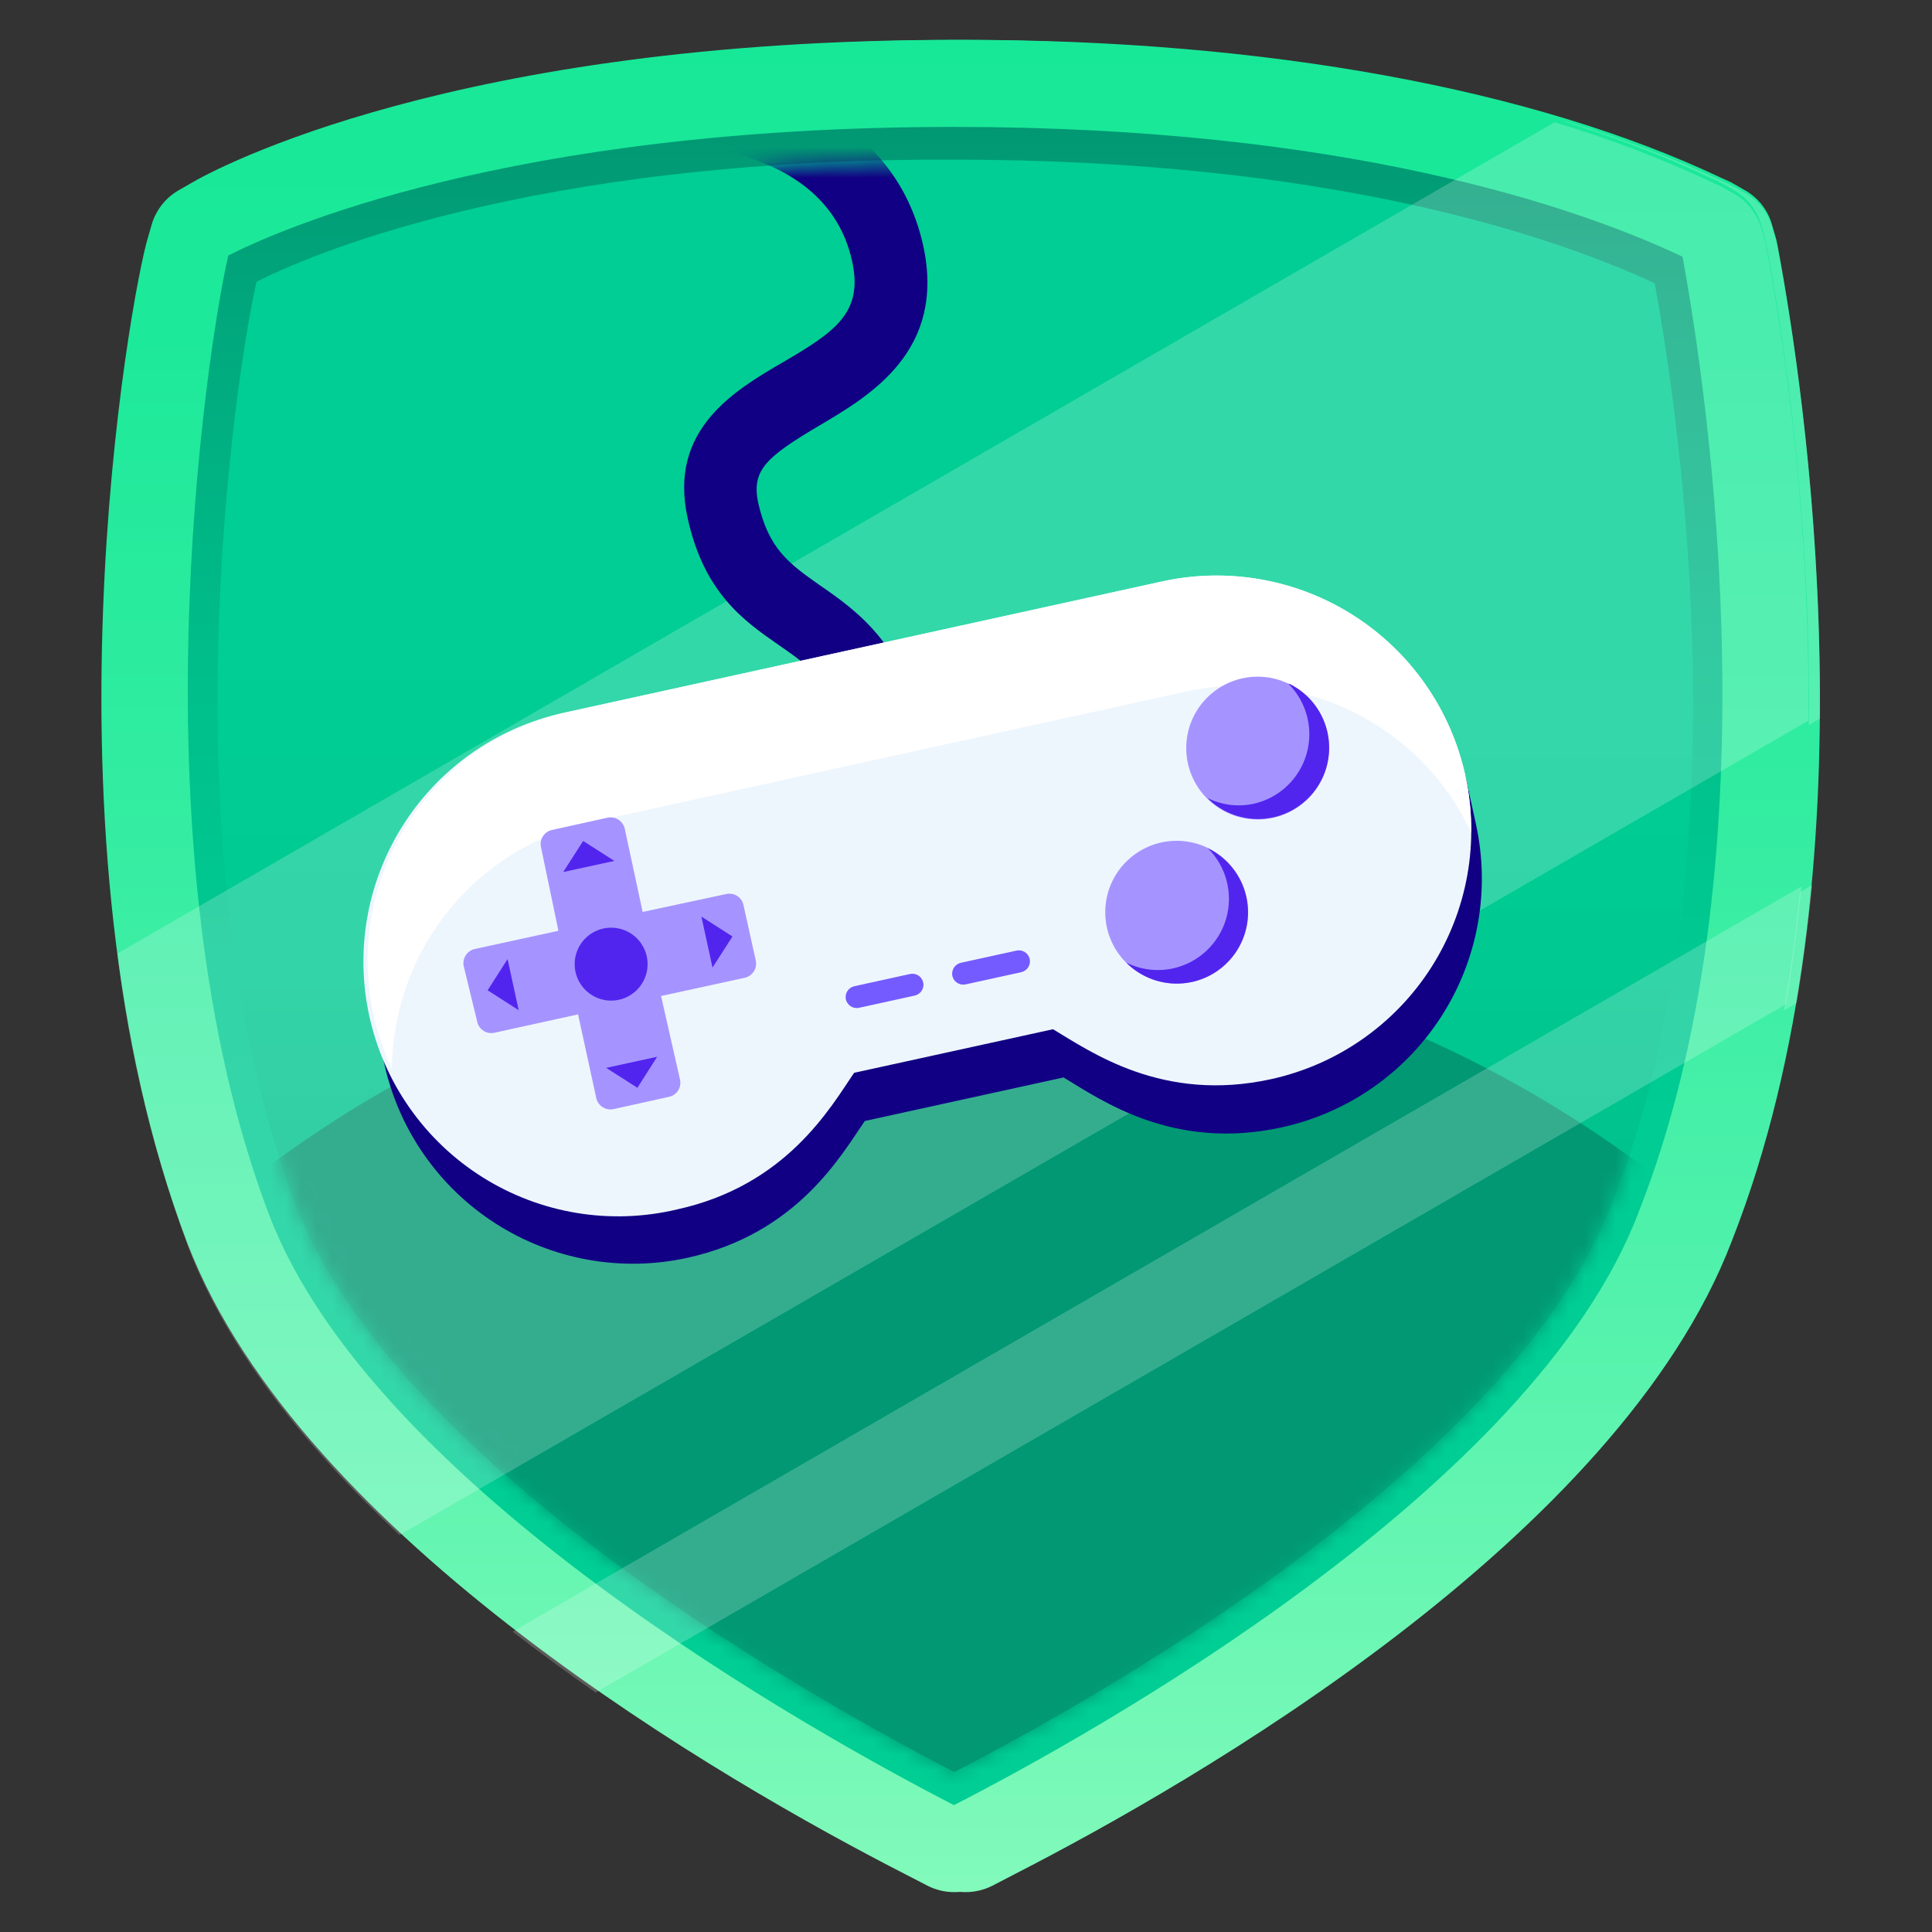 <svg width="125" height="125" viewBox="0 0 125 125" fill="none" xmlns="http://www.w3.org/2000/svg">
<rect x="0" y="0" width="125" height="125" fill="#333333" stroke="none"/>
<path d="M62.46 122.42C61.866 122.419 61.28 122.278 60.75 122.01L59.24 121.23C47.75 115.34 20.24 99.56 12.89 80.49C2.83 54.18 9.14 19.13 10.29 15.34L10.54 14.51C10.809 13.58 11.43 12.791 12.27 12.31L13.02 11.88C14.68 10.88 30.2 2.58 62.46 2.58C81.86 2.58 99.23 5.75 111.37 11.51L111.64 11.63C111.816 11.699 111.987 11.783 112.15 11.88L112.9 12.31C113.745 12.787 114.37 13.577 114.64 14.51L114.89 15.37C114.933 15.511 114.966 15.655 114.99 15.8L115.05 16.11C116.73 25.11 121.5 56.29 112.05 80.29C104.71 99.55 77.19 115.34 65.7 121.23L64.2 122.01C63.66 122.281 63.064 122.422 62.46 122.42Z" fill="url(#paint0_linear_781_9892)"/>
<g opacity="0.75">
<path d="M15.48 16.53C14.06 22.7 9.14 55.1 18.15 78.67C24.94 96.34 53.48 112.18 62.43 116.79C71.43 112.18 99.92 96.32 106.72 78.45C115.61 55.95 111.32 26.19 109.57 16.61C102.67 13.4 87.65 8.25 62.41 8.25C33.52 8.21 18.6 14.94 15.48 16.53Z" fill="url(#paint1_linear_781_9892)"/>
</g>
<path d="M17.3 18.3C15.93 24.23 11.2 55.38 19.86 78.05C26.39 95.05 53.86 110.27 62.44 114.7C71 110.27 98.48 95 105 77.84C113.55 56.21 109.42 27.61 107.74 18.39C101.11 15.31 86.66 10.39 62.41 10.39C34.64 10.3 20.3 16.78 17.3 18.3Z" fill="url(#paint2_linear_781_9892)"/>
<mask id="mask0_781_9892" style="mask-type:luminance" maskUnits="userSpaceOnUse" x="14" y="10" width="97" height="105">
<path d="M17.3 18.27C15.93 24.2 11.2 55.35 19.86 78C26.39 95 53.86 110.23 62.44 114.66C71.05 110.23 98.49 95 105 77.8C113.54 56.17 109.42 27.56 107.74 18.35C101.11 15.27 86.66 10.35 62.4 10.35C34.65 10.27 20.3 16.74 17.3 18.27Z" fill="white"/>
</mask>
<g mask="url(#mask0_781_9892)">
<path d="M62.55 209.64C103.668 209.64 137 176.308 137 135.19C137 94.073 103.668 60.74 62.55 60.74C21.433 60.74 -11.9 94.073 -11.9 135.19C-11.9 176.308 21.433 209.64 62.55 209.64Z" fill="#019873"/>
</g>
<mask id="mask1_781_9892" style="mask-type:luminance" maskUnits="userSpaceOnUse" x="14" y="10" width="97" height="105">
<path d="M17.3 18.27C15.93 24.2 11.2 55.35 19.86 78C26.39 95 53.86 110.23 62.44 114.66C71.05 110.23 98.49 95 105 77.8C113.54 56.17 109.42 27.56 107.74 18.35C101.11 15.27 86.66 10.35 62.4 10.35C34.65 10.27 20.3 16.74 17.3 18.27Z" fill="white"/>
</mask>
<g mask="url(#mask1_781_9892)">
<path d="M96.21 53.309L95.53 50.19L24.89 65.689L25.58 68.809C26.042 70.924 26.916 72.926 28.152 74.702C29.389 76.478 30.963 77.993 32.785 79.16C34.607 80.328 36.642 81.124 38.772 81.505C40.902 81.886 43.086 81.843 45.2 81.379C52.27 79.82 55.11 74.809 56.67 72.529L69.53 69.71C71.99 71.189 76.63 74.48 83.65 72.939C85.764 72.476 87.766 71.601 89.542 70.364C91.318 69.126 92.832 67.551 93.998 65.728C95.165 63.905 95.961 61.869 96.34 59.739C96.719 57.608 96.675 55.423 96.21 53.309Z" fill="#110083"/>
<path d="M60.8 48.34L56.2 49.34C55.15 44.54 53.2 43.22 51.06 41.7C48.92 40.18 46.27 38.37 45.21 33.52C43.95 27.81 48.21 25.28 51.37 23.44C54.81 21.44 56.58 20.2 55.85 16.89C54.13 9.05 43.62 9.33 43.51 9.33L43.35 4.62C48.35 4.45 58.41 6.62 60.45 15.89C61.94 22.69 57.02 25.59 53.77 27.51C50.24 29.59 49.35 30.44 49.77 32.51C50.44 35.51 51.77 36.46 53.71 37.83C56.25 39.58 59.36 41.74 60.8 48.34Z" fill="#110083"/>
<path d="M75.9 37.621L37.46 46.061C35.315 46.493 33.278 47.347 31.466 48.575C29.655 49.803 28.107 51.379 26.911 53.211C25.715 55.044 24.896 57.096 24.502 59.248C24.108 61.401 24.147 63.61 24.616 65.747C25.084 67.884 25.974 69.907 27.233 71.697C28.491 73.486 30.094 75.008 31.947 76.171C33.799 77.335 35.865 78.119 38.024 78.476C40.183 78.833 42.391 78.756 44.52 78.251C51.59 76.701 54.43 71.691 55.98 69.411L68.85 66.591C71.31 68.061 76 71.361 83 69.821C85.114 69.357 87.117 68.482 88.892 67.244C90.668 66.007 92.183 64.432 93.35 62.609C94.518 60.786 95.314 58.751 95.695 56.621C96.076 54.49 96.034 52.305 95.57 50.191C95.106 48.076 94.231 46.074 92.994 44.298C91.756 42.522 90.181 41.007 88.358 39.84C86.535 38.673 84.501 37.876 82.37 37.495C80.239 37.115 78.054 37.157 75.94 37.621" fill="#EEF6FD"/>
<path d="M39 53.181L77.44 44.741C81.09 43.941 84.904 44.406 88.255 46.059C91.606 47.713 94.295 50.457 95.88 53.841C95.895 52.614 95.771 51.39 95.51 50.191C95.048 48.078 94.174 46.077 92.938 44.301C91.703 42.526 90.129 41.012 88.308 39.844C86.487 38.677 84.454 37.88 82.325 37.498C80.196 37.117 78.013 37.158 75.9 37.621L37.46 46.061C35.041 46.587 32.773 47.651 30.823 49.176C28.872 50.7 27.292 52.645 26.198 54.866C25.104 57.086 24.525 59.525 24.505 62C24.485 64.475 25.023 66.923 26.08 69.161C26.102 65.427 27.392 61.811 29.74 58.907C32.088 56.003 35.353 53.984 39 53.181Z" fill="white"/>
<path d="M48.82 58.541L49.62 62.151C49.671 62.392 49.625 62.644 49.492 62.851C49.359 63.059 49.15 63.206 48.91 63.261L43.49 64.441L44.68 69.861C44.711 69.981 44.719 70.105 44.701 70.228C44.684 70.35 44.642 70.468 44.579 70.574C44.516 70.68 44.432 70.772 44.333 70.846C44.233 70.919 44.12 70.972 44 71.001L40.39 71.801C40.149 71.852 39.897 71.806 39.69 71.673C39.482 71.54 39.335 71.331 39.28 71.091L38.1 65.671L32.68 66.861C32.441 66.912 32.192 66.867 31.987 66.736C31.781 66.605 31.635 66.399 31.58 66.161L30.79 62.541C30.763 62.423 30.761 62.3 30.781 62.181C30.802 62.062 30.846 61.948 30.911 61.846C30.976 61.743 31.061 61.655 31.16 61.586C31.26 61.516 31.372 61.467 31.49 61.441L36.91 60.261L35.7 54.801C35.649 54.562 35.694 54.314 35.825 54.108C35.956 53.902 36.162 53.756 36.4 53.701L40 52.901C40.24 52.853 40.489 52.901 40.694 53.033C40.899 53.166 41.045 53.373 41.1 53.611L42.3 59.001L47.72 57.811C47.84 57.786 47.964 57.785 48.084 57.809C48.205 57.832 48.32 57.879 48.422 57.947C48.524 58.015 48.612 58.102 48.68 58.204C48.749 58.306 48.796 58.421 48.82 58.541Z" fill="#A594FF"/>
<path d="M82.09 53.021C84.641 53.021 86.71 50.953 86.71 48.401C86.71 45.85 84.641 43.781 82.09 43.781C79.538 43.781 77.47 45.85 77.47 48.401C77.47 50.953 79.538 53.021 82.09 53.021Z" fill="#A594FF"/>
<path d="M76.85 63.64C79.401 63.64 81.47 61.572 81.47 59.02C81.47 56.469 79.401 54.4 76.85 54.4C74.298 54.4 72.23 56.469 72.23 59.02C72.23 61.572 74.298 63.64 76.85 63.64Z" fill="#A594FF"/>
<path d="M78.87 54.881C79.46 55.466 79.88 56.199 80.087 57.003C80.295 57.808 80.281 58.653 80.047 59.45C79.814 60.247 79.369 60.966 78.76 61.531C78.152 62.096 77.402 62.487 76.59 62.661C75.576 62.877 74.518 62.743 73.59 62.281C74.063 62.756 74.634 63.122 75.264 63.354C75.893 63.586 76.565 63.677 77.233 63.623C77.902 63.568 78.55 63.368 79.133 63.037C79.716 62.706 80.22 62.251 80.609 61.706C80.999 61.16 81.264 60.535 81.388 59.876C81.511 59.217 81.49 58.539 81.324 57.889C81.158 57.24 80.853 56.634 80.429 56.114C80.005 55.595 79.473 55.174 78.87 54.881Z" fill="#5225EE"/>
<path d="M84.11 44.27C84.686 44.856 85.096 45.585 85.296 46.382C85.496 47.179 85.479 48.014 85.247 48.803C85.016 49.591 84.578 50.303 83.979 50.865C83.38 51.428 82.641 51.819 81.84 52.001C80.827 52.223 79.769 52.093 78.84 51.63C79.313 52.106 79.884 52.472 80.514 52.703C81.143 52.935 81.815 53.027 82.483 52.972C83.152 52.917 83.8 52.718 84.383 52.386C84.966 52.055 85.47 51.601 85.859 51.055C86.249 50.509 86.514 49.885 86.638 49.226C86.761 48.567 86.74 47.889 86.574 47.239C86.408 46.589 86.103 45.983 85.679 45.464C85.255 44.944 84.723 44.523 84.12 44.23L84.11 44.27Z" fill="#5225EE"/>
<path d="M46.82 62.601L46.1 59.301L48.11 60.591L46.82 62.601Z" fill="#5225EE"/>
<path d="M33.56 62.051L34.28 65.361L32.27 64.071L33.56 62.051Z" fill="#5225EE"/>
<path d="M40.47 55.7L37.16 56.42L38.45 54.41L40.47 55.7Z" fill="#5225EE"/>
<path d="M39.94 69.091L43.24 68.371L41.96 70.381L39.94 69.091Z" fill="#5225EE"/>
<path d="M40.26 64.74C41.563 64.74 42.62 63.683 42.62 62.38C42.62 61.076 41.563 60.02 40.26 60.02C38.956 60.02 37.9 61.076 37.9 62.38C37.9 63.683 38.956 64.74 40.26 64.74Z" fill="#5225EE"/>
<path d="M59.904 64.416C60.293 64.331 60.539 63.949 60.454 63.564C60.37 63.178 59.986 62.934 59.598 63.02L56.003 63.809C55.615 63.894 55.369 64.276 55.453 64.661C55.538 65.047 55.922 65.291 56.31 65.205L59.904 64.416Z" fill="#745BFF"/>
<path d="M66.785 62.895C67.174 62.81 67.42 62.428 67.335 62.042C67.251 61.656 66.867 61.413 66.479 61.498L62.884 62.286C62.496 62.371 62.25 62.753 62.334 63.139C62.419 63.525 62.802 63.768 63.191 63.683L66.785 62.895Z" fill="#745BFF"/>
</g>
<g opacity="0.2">
<path d="M115.06 16.279L115 15.999C114.977 15.851 114.944 15.703 114.9 15.559L114.65 14.699C114.38 13.767 113.756 12.977 112.91 12.499L112.16 12.069C111.997 11.975 111.826 11.895 111.65 11.829L111.38 11.699C108.113 10.171 104.737 8.888 101.28 7.859L8.3 61.609C9.09 68.1 10.634 74.476 12.9 80.609C15.48 87.319 20.56 93.609 26.56 99.219L117.75 46.489C117.783 36.358 116.883 26.245 115.06 16.279Z" fill="white"/>
<path d="M115.06 16.279L115 15.999C114.977 15.851 114.944 15.703 114.9 15.559L114.65 14.699C114.38 13.767 113.756 12.977 112.91 12.499L112.16 12.069C111.997 11.975 111.826 11.895 111.65 11.829L111.38 11.699C108.113 10.171 104.737 8.888 101.28 7.859L8.3 61.609C9.09 68.1 10.634 74.476 12.9 80.609C15.48 87.319 20.56 93.609 26.56 99.219L117.75 46.489C117.783 36.358 116.883 26.245 115.06 16.279Z" fill="white"/>
<path d="M33.89 105.479C35.66 106.849 37.45 108.159 39.24 109.409L116.24 64.879C116.66 62.349 116.99 59.799 117.24 57.279L33.89 105.479Z" fill="white"/>
<path d="M33.89 105.479C35.66 106.849 37.45 108.159 39.24 109.409L116.24 64.879C116.66 62.349 116.99 59.799 117.24 57.279L33.89 105.479Z" fill="white"/>
</g>
<path d="M61.75 122.42C61.142 122.423 60.541 122.279 60 122L58.49 121.22C47 115.33 19.49 99.55 12.14 80.48C2.12 54.18 8.42 19.13 9.58 15.34L9.82 14.51C10.097 13.581 10.72 12.794 11.56 12.31L12.31 11.88C13.97 10.88 29.49 2.58 61.75 2.58C81.15 2.58 98.52 5.75 110.66 11.51L110.93 11.63C111.107 11.699 111.277 11.783 111.44 11.88L112.19 12.31C113.036 12.787 113.66 13.577 113.93 14.51L114.18 15.37C114.18 15.51 114.25 15.66 114.28 15.8L114.34 16.11C116.02 25.11 120.79 56.29 111.34 80.29C104 99.55 76.46 115.34 65 121.23L63.49 122.01C62.951 122.284 62.355 122.424 61.75 122.42Z" fill="url(#paint3_linear_781_9892)"/>
<path d="M14.77 16.531C13.35 22.701 8.43 55.101 17.44 78.671C24.23 96.341 52.77 112.181 61.72 116.791C70.72 112.181 99.21 96.321 106.01 78.451C114.89 55.951 110.61 26.191 108.86 16.611C102 13.361 87 8.211 61.72 8.211C32.81 8.211 17.89 14.941 14.77 16.531Z" fill="url(#paint4_linear_781_9892)"/>
<path d="M16.6 18.229C15.23 24.159 10.5 55.309 19.16 77.999C25.69 94.999 53.16 110.219 61.74 114.649C70.35 110.219 97.79 94.969 104.32 77.789C112.86 56.159 108.74 27.549 107.06 18.329C100.43 15.249 85.98 10.329 61.72 10.329C34 10.229 19.6 16.699 16.6 18.229Z" fill="url(#paint5_linear_781_9892)"/>
<mask id="mask2_781_9892" style="mask-type:luminance" maskUnits="userSpaceOnUse" x="14" y="10" width="96" height="105">
<path d="M16.58 18.27C15.21 24.2 10.48 55.35 19.14 78C25.67 95 53.14 110.23 61.72 114.66C70.33 110.23 97.77 95 104.3 77.8C112.84 56.17 108.72 27.56 107.04 18.35C100.41 15.27 85.96 10.35 61.7 10.35C33.93 10.27 19.58 16.74 16.58 18.27Z" fill="white"/>
</mask>
<g mask="url(#mask2_781_9892)">
<path d="M61.83 209.64C102.948 209.64 136.28 176.308 136.28 135.19C136.28 94.073 102.948 60.74 61.83 60.74C20.712 60.74 -12.62 94.073 -12.62 135.19C-12.62 176.308 20.712 209.64 61.83 209.64Z" fill="#019873"/>
</g>
<g opacity="0.2">
<path d="M114.35 16.37L114.29 16.06C114.27 15.911 114.24 15.764 114.2 15.62L113.95 14.76C113.673 13.831 113.05 13.044 112.21 12.56L111.46 12.13C111.294 12.036 111.12 11.956 110.94 11.89L110.67 11.76C107.407 10.232 104.034 8.948 100.58 7.92L7.6 61.7C8.382 68.191 9.922 74.568 12.19 80.7C14.77 87.41 19.85 93.7 25.85 99.31L117 46.62C117.054 36.476 116.167 26.35 114.35 16.37Z" fill="white"/>
<path d="M114.35 16.37L114.29 16.06C114.27 15.911 114.24 15.764 114.2 15.62L113.95 14.76C113.673 13.831 113.05 13.044 112.21 12.56L111.46 12.13C111.294 12.036 111.12 11.956 110.94 11.89L110.67 11.76C107.407 10.232 104.034 8.948 100.58 7.92L7.6 61.7C8.382 68.191 9.922 74.568 12.19 80.7C14.77 87.41 19.85 93.7 25.85 99.31L117 46.62C117.054 36.476 116.167 26.35 114.35 16.37Z" fill="white"/>
<path d="M33.18 105.569C34.96 106.942 36.747 108.252 38.54 109.499L115.54 64.969C115.97 62.439 116.29 59.899 116.54 57.369L33.18 105.569Z" fill="white"/>
<path d="M33.18 105.569C34.96 106.942 36.747 108.252 38.54 109.499L115.54 64.969C115.97 62.439 116.29 59.899 116.54 57.369L33.18 105.569Z" fill="white"/>
</g>
<mask id="mask3_781_9892" style="mask-type:luminance" maskUnits="userSpaceOnUse" x="14" y="10" width="96" height="105">
<path d="M16.58 18.27C15.21 24.2 10.48 55.35 19.14 78C25.67 95 53.14 110.23 61.72 114.66C70.33 110.23 97.77 95 104.3 77.8C112.84 56.17 108.72 27.56 107.04 18.35C100.41 15.27 85.96 10.35 61.7 10.35C33.93 10.27 19.58 16.74 16.58 18.27Z" fill="white"/>
</mask>
<g mask="url(#mask3_781_9892)">
<path d="M95.49 53.309L94.81 50.19L24.17 65.689L24.86 68.809C25.322 70.924 26.196 72.926 27.433 74.702C28.669 76.478 30.243 77.993 32.065 79.16C33.887 80.328 35.922 81.124 38.052 81.505C40.182 81.886 42.366 81.843 44.48 81.379C51.55 79.82 54.39 74.809 55.95 72.529L68.81 69.71C71.27 71.189 75.91 74.48 82.93 72.939C85.044 72.476 87.046 71.601 88.822 70.364C90.598 69.126 92.112 67.551 93.278 65.728C94.445 63.905 95.241 61.869 95.62 59.739C96 57.608 95.955 55.423 95.49 53.309Z" fill="#110083"/>
<path d="M60.08 48.34L55.48 49.34C54.48 44.54 52.53 43.22 50.34 41.7C48.15 40.18 45.55 38.37 44.49 33.52C43.23 27.81 47.49 25.28 50.65 23.44C54.09 21.44 55.86 20.2 55.13 16.89C53.41 9.05 42.9 9.33 42.79 9.33L42.63 4.62C47.63 4.45 57.69 6.62 59.73 15.89C61.22 22.69 56.3 25.59 53.05 27.51C49.52 29.59 48.63 30.44 49.05 32.51C49.72 35.51 51.05 36.46 52.99 37.83C55.53 39.58 58.64 41.74 60.08 48.34Z" fill="#110083"/>
<path d="M75.18 37.621L36.74 46.061C34.595 46.493 32.557 47.347 30.746 48.575C28.935 49.803 27.387 51.379 26.191 53.211C24.995 55.044 24.177 57.096 23.782 59.248C23.388 61.401 23.427 63.61 23.896 65.747C24.364 67.884 25.254 69.907 26.513 71.697C27.771 73.486 29.374 75.008 31.227 76.171C33.079 77.335 35.145 78.119 37.304 78.476C39.463 78.833 41.671 78.756 43.8 78.251C50.87 76.701 53.71 71.691 55.26 69.411L68.13 66.591C70.59 68.061 75.23 71.361 82.24 69.821C84.354 69.357 86.357 68.482 88.132 67.244C89.909 66.007 91.423 64.432 92.591 62.609C93.758 60.786 94.555 58.751 94.935 56.621C95.316 54.49 95.274 52.305 94.81 50.191C94.347 48.076 93.471 46.074 92.234 44.298C90.996 42.522 89.421 41.007 87.598 39.84C85.776 38.673 83.741 37.876 81.61 37.495C79.479 37.115 77.294 37.157 75.18 37.621Z" fill="#EEF6FD"/>
<path d="M38.3 53.181L76.74 44.741C80.39 43.941 84.204 44.406 87.555 46.06C90.906 47.714 93.595 50.458 95.18 53.841C95.195 52.614 95.071 51.39 94.81 50.191C94.348 48.076 93.474 46.073 92.237 44.296C90.999 42.519 89.424 41.004 87.601 39.836C85.778 38.669 83.743 37.872 81.611 37.492C79.48 37.112 77.294 37.156 75.18 37.621L36.74 46.061C34.321 46.587 32.053 47.652 30.102 49.176C28.153 50.701 26.572 52.646 25.478 54.866C24.384 57.086 23.805 59.525 23.785 62C23.765 64.475 24.303 66.923 25.36 69.161C25.383 65.424 26.676 61.806 29.028 58.902C31.38 55.998 34.65 53.98 38.3 53.181Z" fill="white"/>
<path d="M48.1 58.541L48.9 62.151C48.951 62.392 48.905 62.644 48.772 62.851C48.639 63.059 48.43 63.206 48.19 63.261L42.77 64.441L44 69.861C44.051 70.1 44.006 70.349 43.875 70.554C43.744 70.76 43.538 70.906 43.3 70.961L39.69 71.761C39.449 71.812 39.197 71.766 38.99 71.633C38.782 71.5 38.635 71.291 38.58 71.051L37.4 65.631L31.98 66.821C31.742 66.872 31.493 66.827 31.287 66.696C31.081 66.565 30.935 66.359 30.88 66.121L30 62.501C29.952 62.261 30 62.013 30.132 61.807C30.265 61.602 30.472 61.456 30.71 61.401L36.13 60.221L35 54.801C34.949 54.562 34.994 54.314 35.125 54.108C35.256 53.902 35.463 53.756 35.7 53.701L39.32 52.901C39.56 52.853 39.809 52.901 40.014 53.033C40.219 53.166 40.365 53.373 40.42 53.611L41.58 59.001L47 57.841C47.239 57.79 47.488 57.835 47.693 57.966C47.899 58.097 48.045 58.303 48.1 58.541Z" fill="#A594FF"/>
<path d="M81.37 53.021C83.922 53.021 85.99 50.953 85.99 48.401C85.99 45.85 83.922 43.781 81.37 43.781C78.818 43.781 76.75 45.85 76.75 48.401C76.75 50.953 78.818 53.021 81.37 53.021Z" fill="#A594FF"/>
<path d="M76.13 63.64C78.682 63.64 80.75 61.572 80.75 59.02C80.75 56.469 78.682 54.4 76.13 54.4C73.578 54.4 71.51 56.469 71.51 59.02C71.51 61.572 73.578 63.64 76.13 63.64Z" fill="#A594FF"/>
<path d="M78.15 54.881C78.74 55.466 79.16 56.199 79.367 57.003C79.575 57.808 79.561 58.653 79.327 59.45C79.094 60.247 78.649 60.966 78.04 61.531C77.432 62.096 76.682 62.487 75.87 62.661C74.856 62.877 73.798 62.743 72.87 62.281C73.343 62.756 73.914 63.122 74.544 63.354C75.173 63.586 75.845 63.677 76.513 63.623C77.182 63.568 77.83 63.368 78.413 63.037C78.996 62.706 79.5 62.251 79.889 61.706C80.279 61.16 80.545 60.535 80.668 59.876C80.791 59.217 80.769 58.539 80.604 57.889C80.438 57.24 80.133 56.634 79.709 56.114C79.285 55.595 78.753 55.174 78.15 54.881Z" fill="#5225EE"/>
<path d="M83.39 44.27C83.966 44.856 84.376 45.585 84.576 46.382C84.775 47.179 84.759 48.014 84.527 48.803C84.296 49.591 83.858 50.303 83.259 50.865C82.66 51.428 81.921 51.819 81.12 52.001C80.107 52.223 79.049 52.093 78.12 51.63C78.593 52.106 79.164 52.472 79.794 52.703C80.423 52.935 81.095 53.027 81.763 52.972C82.432 52.917 83.08 52.718 83.663 52.386C84.246 52.055 84.75 51.601 85.139 51.055C85.529 50.509 85.795 49.885 85.918 49.226C86.041 48.567 86.019 47.889 85.854 47.239C85.688 46.589 85.383 45.983 84.959 45.464C84.535 44.944 84.003 44.523 83.4 44.23L83.39 44.27Z" fill="#5225EE"/>
<path d="M46.1 62.601L45.38 59.301L47.39 60.591L46.1 62.601Z" fill="#5225EE"/>
<path d="M32.84 62.051L33.56 65.361L31.55 64.071L32.84 62.051Z" fill="#5225EE"/>
<path d="M39.75 55.7L36.44 56.42L37.73 54.41L39.75 55.7Z" fill="#5225EE"/>
<path d="M39.22 69.091L42.52 68.371L41.24 70.381L39.22 69.091Z" fill="#5225EE"/>
<path d="M39.54 64.74C40.843 64.74 41.9 63.683 41.9 62.38C41.9 61.076 40.843 60.02 39.54 60.02C38.236 60.02 37.18 61.076 37.18 62.38C37.18 63.683 38.236 64.74 39.54 64.74Z" fill="#5225EE"/>
<path d="M59.18 64.414C59.568 64.329 59.815 63.947 59.73 63.562C59.645 63.176 59.262 62.932 58.873 63.018L55.279 63.807C54.891 63.892 54.644 64.274 54.729 64.659C54.814 65.045 55.197 65.289 55.586 65.203L59.18 64.414Z" fill="#745BFF"/>
<path d="M66.071 62.901C66.459 62.816 66.706 62.434 66.621 62.048C66.536 61.662 66.153 61.419 65.764 61.504L62.17 62.292C61.782 62.377 61.535 62.759 61.62 63.145C61.704 63.531 62.088 63.774 62.476 63.689L66.071 62.901Z" fill="#745BFF"/>
</g>
<defs>
<linearGradient id="paint0_linear_781_9892" x1="62.51" y1="122.42" x2="62.51" y2="2.58" gradientUnits="userSpaceOnUse">
<stop stop-color="#82FABB"/>
<stop offset="0.08" stop-color="#75F8B7"/>
<stop offset="0.36" stop-color="#4DF1AA"/>
<stop offset="0.62" stop-color="#2FECA0"/>
<stop offset="0.84" stop-color="#1DE99A"/>
<stop offset="1" stop-color="#17E898"/>
</linearGradient>
<linearGradient id="paint1_linear_781_9892" x1="62.51" y1="8.21" x2="62.51" y2="116.79" gradientUnits="userSpaceOnUse">
<stop stop-color="#019873"/>
<stop offset="0.13" stop-color="#01AA7E"/>
<stop offset="0.32" stop-color="#00BE8A"/>
<stop offset="0.51" stop-color="#00CA92"/>
<stop offset="0.7" stop-color="#00CE94"/>
</linearGradient>
<linearGradient id="paint2_linear_781_9892" x1="62.51" y1="114.7" x2="62.51" y2="10.3" gradientUnits="userSpaceOnUse">
<stop stop-color="#019873"/>
<stop offset="0.13" stop-color="#01AA7E"/>
<stop offset="0.32" stop-color="#00BE8A"/>
<stop offset="0.51" stop-color="#00CA92"/>
<stop offset="0.7" stop-color="#00CE94"/>
</linearGradient>
<linearGradient id="paint3_linear_781_9892" x1="61.8" y1="122.42" x2="61.8" y2="2.58" gradientUnits="userSpaceOnUse">
<stop stop-color="#82FABB"/>
<stop offset="0.08" stop-color="#75F8B7"/>
<stop offset="0.36" stop-color="#4DF1AA"/>
<stop offset="0.62" stop-color="#2FECA0"/>
<stop offset="0.84" stop-color="#1DE99A"/>
<stop offset="1" stop-color="#17E898"/>
</linearGradient>
<linearGradient id="paint4_linear_781_9892" x1="61.8" y1="8.211" x2="61.8" y2="116.791" gradientUnits="userSpaceOnUse">
<stop stop-color="#019873"/>
<stop offset="0.13" stop-color="#01AA7E"/>
<stop offset="0.32" stop-color="#00BE8A"/>
<stop offset="0.51" stop-color="#00CA92"/>
<stop offset="0.7" stop-color="#00CE94"/>
</linearGradient>
<linearGradient id="paint5_linear_781_9892" x1="61.82" y1="114.619" x2="61.82" y2="10.229" gradientUnits="userSpaceOnUse">
<stop stop-color="#019873"/>
<stop offset="0.13" stop-color="#01AA7E"/>
<stop offset="0.32" stop-color="#00BE8A"/>
<stop offset="0.51" stop-color="#00CA92"/>
<stop offset="0.7" stop-color="#00CE94"/>
</linearGradient>
</defs>
</svg>
